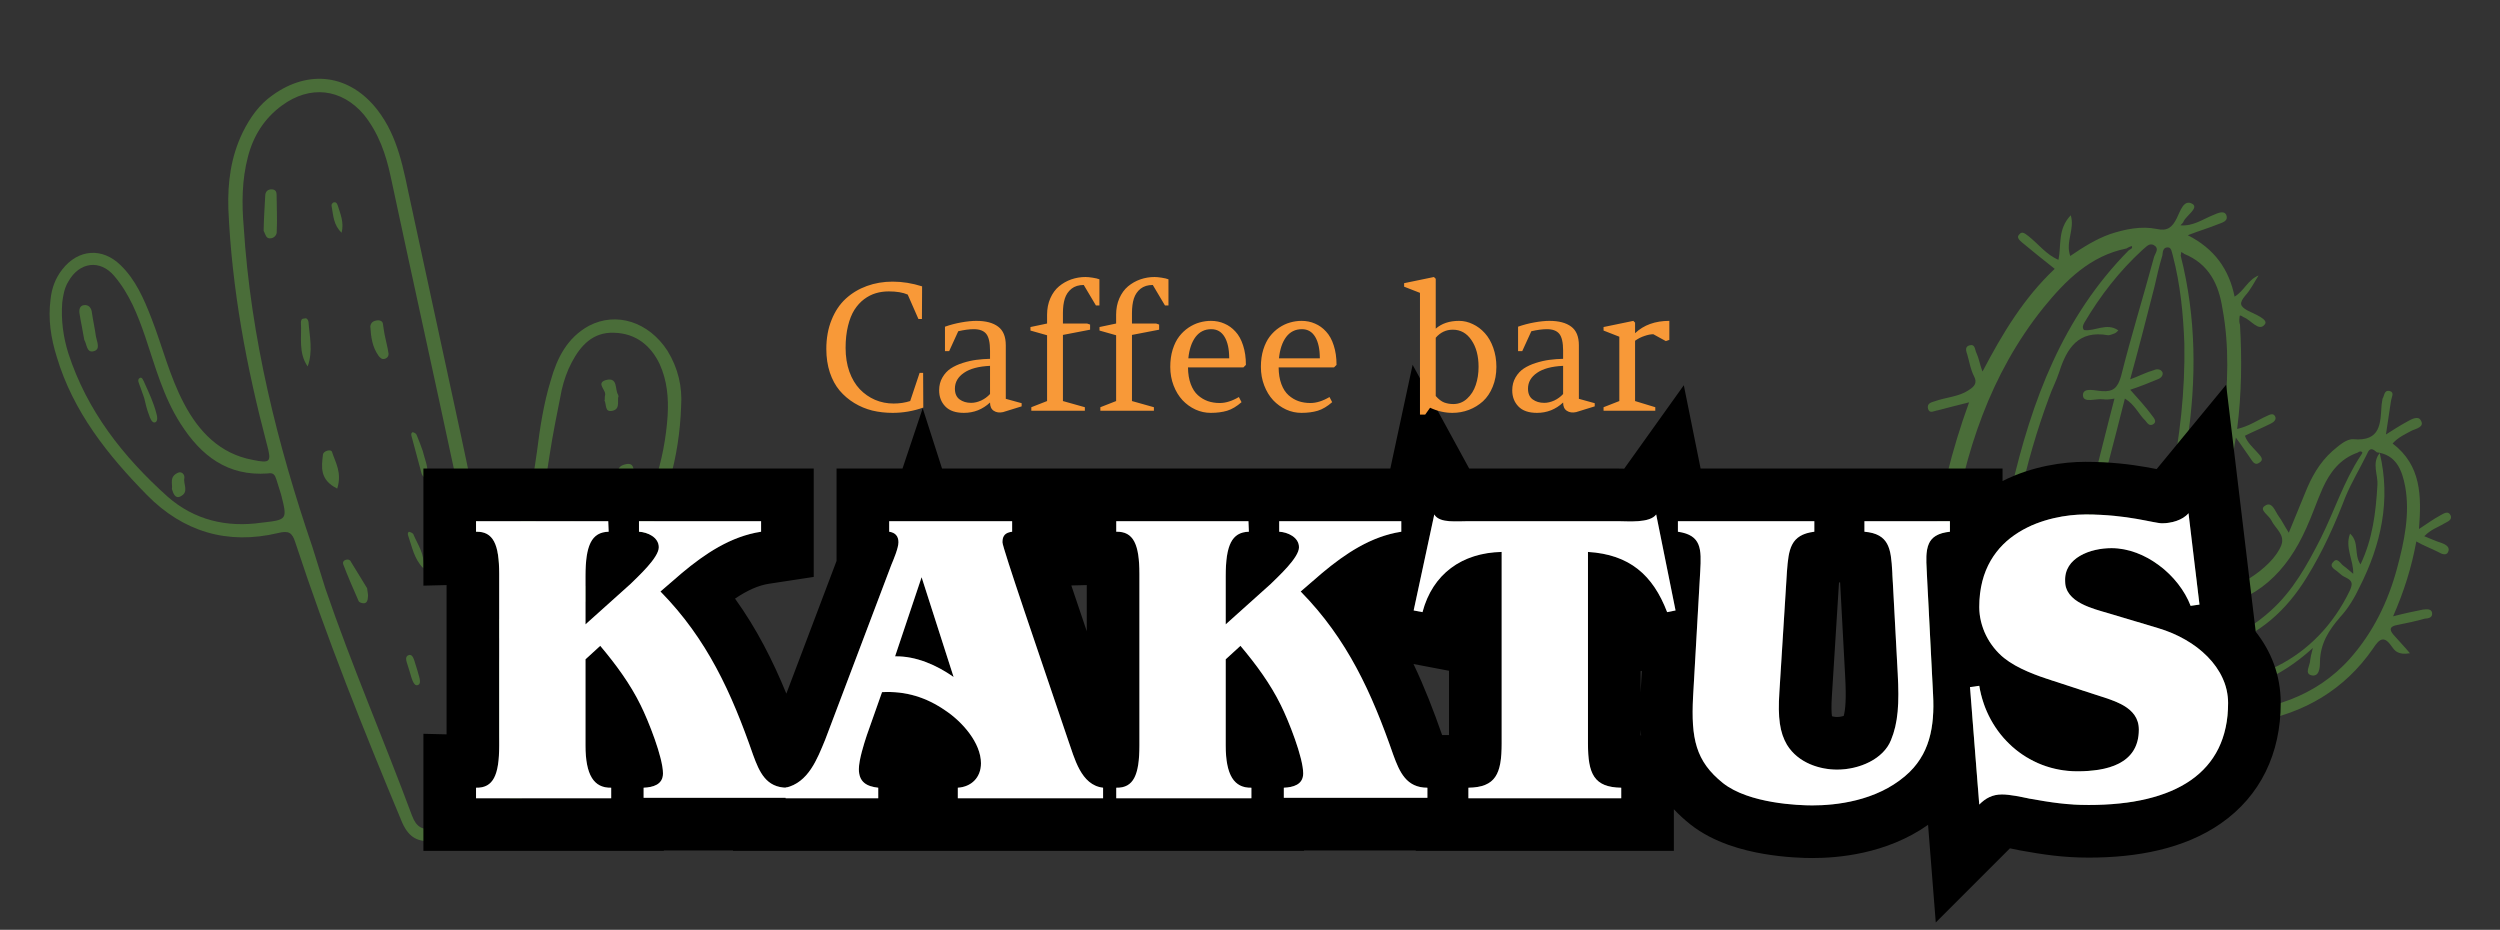<svg width="285" height="106" viewBox="0 0 285 106" fill="none" xmlns="http://www.w3.org/2000/svg">
<rect x="0" y="0" width="285" height="106" fill="#333333" stroke="none"/>
<path d="M58.38 72.058C56.52 72.639 56.52 72.639 57.11 76.161C57.742 80.091 58.399 84.097 59.186 87.978C59.391 89.178 59.082 90.369 59.699 91.525C59.944 92.038 59.396 92.462 58.877 92.708C55.892 94.314 52.762 95.461 49.393 95.84C47.669 96.041 46.654 95.516 45.87 93.823C41.482 83.317 37.225 72.686 33.666 61.837C33.306 60.686 32.9 60.476 31.713 60.763C25.936 62.147 20.864 60.615 16.748 56.425C12.255 51.848 8.335 46.924 6.471 40.684C5.799 38.535 5.462 36.366 5.769 34.08C5.898 32.861 6.308 31.722 7.099 30.716C8.921 28.378 11.67 28.193 13.755 30.238C15.463 31.894 16.391 34.047 17.242 36.224C18.505 39.451 19.328 42.9 20.979 46.007C22.653 49.19 25.061 51.722 28.766 52.418C30.86 52.859 30.967 52.657 30.421 50.637C28.1 41.844 26.422 32.934 26.032 23.791C25.944 20.786 26.315 17.89 27.659 15.112C28.491 13.42 29.551 11.909 31.088 10.84C35.258 7.852 39.888 8.511 43.007 12.507C45.428 15.625 45.988 19.325 46.781 22.952C48.691 31.789 50.602 40.626 52.512 49.463C53.443 53.805 54.374 58.147 54.972 62.509C55.128 63.555 55.379 63.814 56.368 63.168C58.269 61.9 59.233 60.083 59.945 58.007C60.634 55.855 60.887 53.67 61.217 51.461C61.559 48.743 61.978 46.001 62.779 43.392C63.503 40.807 64.657 38.509 67.124 37.149C70.265 35.494 73.959 36.698 76.093 39.99C77.307 41.97 77.799 44.09 77.648 46.328C77.442 52.204 75.912 57.652 72.824 62.744C69.843 67.634 65.123 69.951 58.38 72.058ZM35.629 62.403C36.108 63.938 36.612 65.55 37.091 67.085C40.081 75.837 43.744 84.295 46.967 92.975C47.476 94.333 48.162 94.624 49.396 94.491C52.122 94.229 54.506 93.147 56.992 92.118C58.053 91.702 58.32 91.197 58.062 90.099C57.389 86.855 56.794 83.588 56.276 80.296C54.777 71.415 53.713 62.565 51.803 53.728C49.406 42.516 46.931 31.328 44.534 20.116C43.999 17.587 43.155 15.156 41.481 13.068C38.93 10.074 35.321 9.686 32.139 12.027C30.132 13.497 28.882 15.488 28.265 17.87C27.566 20.532 27.558 23.23 27.783 25.855C28.584 38.492 31.602 50.605 35.629 62.403ZM60.464 69.469C65.031 68.295 68.928 66.067 71.457 61.907C74.146 57.445 75.766 52.559 76.11 47.397C76.232 45.338 76.044 43.375 75.213 41.529C74.207 39.4 72.493 37.998 70.006 37.933C67.596 37.844 66.203 39.374 65.186 41.292C64.651 42.302 64.294 43.34 64.04 44.43C63.548 46.942 63.033 49.377 62.644 51.942C62.23 54.429 61.995 56.946 61.122 59.324C60.439 61.222 59.625 63.245 57.712 63.927C55.434 64.807 55.329 66.104 55.904 67.945C56.048 68.406 56.037 68.915 56.08 69.323C56.159 70.393 56.482 70.882 57.596 70.365C58.502 69.998 59.534 69.76 60.464 69.469ZM32.041 56.365C31.873 55.827 31.705 55.29 31.513 54.676C31.345 54.139 31.172 53.856 30.528 53.973C25.954 54.307 22.926 51.968 20.594 48.317C18.609 45.23 17.686 41.729 16.553 38.376C15.708 35.945 14.786 33.537 13.035 31.473C11.41 29.538 9.043 29.857 7.787 32.102C7.335 32.833 7.188 33.721 7.093 34.509C6.947 36.492 7.213 38.431 7.788 40.272C9.928 46.848 14.021 52.055 19.104 56.616C22.15 59.286 25.826 60.16 29.815 59.587C32.773 59.252 32.773 59.252 32.041 56.365Z" fill="#4A6D39"/>
<path d="M30.055 26.308C30.072 24.983 30.168 23.632 30.242 22.211C30.289 21.808 30.559 21.568 30.997 21.587C31.434 21.605 31.523 21.888 31.532 22.196C31.537 23.593 31.621 24.965 31.547 26.386C31.578 26.765 31.274 27.171 30.758 27.176C30.32 27.158 30.288 26.779 30.055 26.308Z" fill="#4A6D39"/>
<path d="M41.848 67.052C41.898 67.497 42.007 67.847 41.932 68.177C41.917 68.412 41.842 68.743 41.495 68.774C41.229 68.781 40.92 68.647 40.877 68.507C40.255 67.089 39.634 65.671 39.116 64.298C39.05 64.088 39.169 63.898 39.413 63.822C39.737 63.72 39.965 63.879 40.031 64.089C40.602 65.062 41.277 66.079 41.848 67.052Z" fill="#4A6D39"/>
<path d="M51.896 77.701C51.739 77.344 51.49 76.691 51.264 76.111C51.107 75.754 50.951 75.397 51.15 75.172C51.35 74.947 51.525 75.218 51.722 75.562C52.163 76.399 52.605 77.236 52.76 78.162C52.857 78.619 53.024 79.298 52.632 79.34C52.322 79.355 52.178 78.75 52.063 78.38C52.016 78.232 51.97 78.084 51.896 77.701Z" fill="#4A6D39"/>
<path d="M43.853 38.179C44.026 39.06 44.203 39.629 44.265 40.156C44.354 40.44 44.256 40.782 43.882 40.899C43.508 41.016 43.326 40.761 43.166 40.577C42.437 39.557 42.291 38.433 42.216 37.208C42.243 36.966 42.363 36.694 42.737 36.578C43.205 36.431 43.552 36.557 43.64 36.841C43.747 37.51 43.809 38.036 43.853 38.179Z" fill="#4A6D39"/>
<path d="M48.187 51.393C48.419 52.338 48.774 53.074 48.707 53.858C48.723 54.107 48.625 54.392 48.511 54.428C48.34 54.481 48.13 54.208 48.058 53.976C47.681 52.569 47.303 51.161 46.902 49.676C46.829 49.444 46.952 49.237 47.089 49.279C47.227 49.32 47.446 49.421 47.494 49.576C47.792 50.33 48.042 50.93 48.187 51.393Z" fill="#4A6D39"/>
<path d="M48.275 64.796C47.181 63.71 46.965 62.275 46.506 60.99C46.441 60.785 46.557 60.598 46.684 60.633C46.812 60.669 47.013 60.756 47.109 60.877C47.6 62.076 48.461 63.16 48.275 64.796Z" fill="#4A6D39"/>
<path d="M35.074 41.779C33.984 40.197 34.415 38.402 34.304 36.776C34.32 36.509 34.361 36.322 34.657 36.317C35.018 36.204 35.093 36.443 35.167 36.681C35.279 38.307 35.711 40.007 35.074 41.779Z" fill="#4A6D39"/>
<path d="M48.767 86.097C48.558 85.73 48.521 85.309 48.954 85.174C49.3 85.066 49.51 85.433 49.695 85.721C50.139 86.533 50.694 87.397 51.224 88.183C51.434 88.549 51.471 88.97 51.062 89.184C50.567 89.425 50.271 89.085 50.062 88.719C49.593 87.828 49.236 86.988 48.767 86.097Z" fill="#4A6D39"/>
<path d="M47.581 76.422C47.677 76.927 48.175 77.93 47.615 78.105C47.111 78.263 46.893 77.172 46.69 76.522C46.614 76.279 46.563 76.117 46.487 75.873C46.335 75.386 46.102 74.835 46.605 74.677C47.053 74.537 47.2 75.204 47.353 75.692C47.378 75.773 47.454 76.016 47.581 76.422Z" fill="#4A6D39"/>
<path d="M38.945 26.531C38.011 25.653 38.001 24.564 37.81 23.532C37.744 23.319 37.842 23.21 38 23.083C38.24 23.008 38.404 23.112 38.493 23.396C38.804 24.391 39.235 25.349 38.945 26.531Z" fill="#4A6D39"/>
<path d="M38.443 55.701C36.407 54.683 36.663 53.21 36.812 51.857C36.819 51.42 37.732 51.135 37.856 51.531C38.228 52.721 39.016 53.868 38.443 55.701Z" fill="#4A6D39"/>
<path d="M64.432 58.456C64.361 57.596 64.333 56.561 64.305 55.526C64.326 55.278 64.437 55.003 64.819 54.964C65.201 54.925 65.292 55.217 65.361 55.437C65.568 56.416 65.775 57.395 65.893 58.401C65.917 58.795 65.988 59.335 65.426 59.43C64.775 59.553 64.638 59.114 64.432 58.456Z" fill="#4A6D39"/>
<path d="M68.962 45.114C69.212 44.502 67.861 43.703 69.065 43.327C70.491 42.957 70.057 44.39 70.475 45.022C70.497 45.092 70.54 45.231 70.462 45.332C70.413 45.881 70.652 46.646 69.828 46.827C68.903 47.039 69.166 46.118 68.914 45.663C68.971 45.492 68.927 45.353 68.962 45.114Z" fill="#4A6D39"/>
<path d="M70.858 55.059C70.967 54.361 69.771 53.321 71.282 52.932C72.596 52.605 72.058 54.02 72.469 54.639C72.639 54.836 72.635 55.169 72.606 55.428C72.602 55.761 72.645 56.247 72.049 56.433C71.355 56.65 71.213 56.195 71.095 55.817C71.024 55.59 70.953 55.362 70.858 55.059Z" fill="#4A6D39"/>
<path d="M16.437 45.369C16.322 44.999 16.135 44.57 15.996 44.126C15.88 43.755 15.574 43.282 15.935 43.088C16.201 42.924 16.339 43.368 16.503 43.723C16.994 44.789 17.508 45.928 17.807 47.053C17.946 47.498 18.012 48.046 17.675 48.151C17.339 48.256 17.106 47.679 16.991 47.309C16.734 46.657 16.597 46.05 16.437 45.369Z" fill="#4A6D39"/>
<path d="M9.611 38.761C9.434 37.677 9.211 36.703 9.06 35.706C8.999 35.25 9.111 34.835 9.58 34.784C10.048 34.733 10.377 35.01 10.465 35.552C10.588 36.462 10.812 37.437 10.935 38.348C11.051 38.976 11.468 39.795 10.733 40.025C9.85 40.3 9.921 39.234 9.611 38.761Z" fill="#4A6D39"/>
<path d="M19.599 55.753C19.697 55.148 19.266 54.379 20.262 53.904C20.673 53.693 21.074 54.06 21.017 54.489C20.856 55.196 21.618 56.108 20.535 56.611C19.95 56.875 19.74 56.202 19.599 55.753Z" fill="#4A6D39"/>
<path d="M255.359 37.008C255.587 40.962 255.547 44.877 255.034 48.903C256.452 48.569 257.376 47.887 258.451 47.41C258.745 47.272 259.142 47.058 259.356 47.454C259.57 47.851 259.16 48.154 258.866 48.293C257.88 48.783 256.907 49.184 255.922 49.675C256.172 50.441 256.818 50.994 257.287 51.52C257.514 51.828 258.174 52.292 257.662 52.671C257.033 53.215 256.769 52.537 256.466 52.127C256.011 51.511 255.645 50.91 254.887 49.884C253.848 56.202 252.533 61.931 251.306 67.673C254.304 67.758 259.032 64.82 260.071 62.15C260.526 60.942 259.357 60.219 258.942 59.336C258.666 58.748 257.484 58.115 258.188 57.673C259.009 57.067 259.37 58.306 259.749 58.819C260.129 59.332 260.405 59.92 260.923 60.728C261.636 59.011 262.221 57.549 262.791 56.175C263.518 54.37 264.397 52.769 265.873 51.441C266.605 50.821 267.452 50.036 268.268 50.068C271.418 50.358 271.368 48.253 271.498 46.176C271.538 45.908 271.564 45.73 271.605 45.462C271.836 45.132 271.765 44.392 272.465 44.588C272.987 44.758 272.639 45.253 272.572 45.699C272.385 46.947 272.211 48.106 271.997 49.533C272.805 49.016 273.612 48.499 274.406 48.071C274.905 47.781 275.699 47.353 275.976 47.941C276.418 48.646 275.472 48.869 274.986 49.069C274.192 49.497 273.411 49.836 272.756 50.558C276.03 53.055 276.057 56.524 275.763 60.309C276.673 59.717 277.391 59.186 278.185 58.758C278.582 58.544 279.095 58.165 279.371 58.754C279.572 59.24 279.086 59.44 278.689 59.654C277.984 60.096 277.128 60.332 276.369 61.13C277.146 61.429 277.654 61.687 278.265 61.87C278.698 62.026 279.296 62.298 279.126 62.82C278.943 63.431 278.346 63.159 277.926 62.913C277.163 62.525 276.298 62.213 275.46 61.723C274.929 64.652 274.055 67.439 272.811 70.261C274.14 69.913 275.175 69.704 276.209 69.494C276.58 69.458 277.142 69.36 277.253 69.833C277.351 70.395 276.879 70.506 276.419 70.528C275.371 70.827 274.336 71.037 273.301 71.246C272.458 71.393 272.316 71.736 272.86 72.365C273.404 72.994 274.037 73.636 274.733 74.47C273.328 74.715 272.962 74.113 272.659 73.703C271.763 72.383 271.236 72.851 270.527 73.93C267.267 78.638 262.668 81.322 257.048 82.302C256.397 82.387 255.772 82.293 255.157 82.748C255.866 83.493 256.575 84.237 257.195 84.968C257.512 85.29 257.726 85.686 257.392 86.092C256.968 86.484 256.665 86.074 256.348 85.753C255.88 85.227 255.5 84.714 254.805 83.88C254.644 84.95 254.537 85.664 254.43 86.377C254.377 86.734 254.158 86.975 253.801 86.921C253.444 86.868 253.306 86.573 253.36 86.217C253.453 85.592 253.382 84.852 253.654 84.255C254.265 82.614 253.462 82.494 252.159 82.663C251.419 82.734 250.603 82.703 249.862 82.774C246.481 82.814 246.557 82.917 245.554 85.957C244.421 89.252 243.288 92.547 242.155 95.842C241.843 96.707 241.571 97.304 240.398 97.219C233.73 96.675 227.115 95.774 220.62 94.07C219.474 93.807 219.108 93.205 219.09 92.109C219.161 83.731 219.053 75.327 219.864 66.878C219.989 65.438 219.802 64.862 218.33 65.553C217.255 66.03 216.18 66.507 214.918 66.409C214.886 65.402 215.689 65.522 216.175 65.322C216.853 65.058 217.607 64.898 218.374 64.648C220.587 63.886 220.484 63.962 218.99 62.37C218.673 62.049 218.075 61.777 218.182 61.064C219.115 60.93 219.489 62.08 220.395 62.125C221.211 56.686 222.459 51.402 224.475 45.869C223.057 46.204 222.008 46.502 220.871 46.788C220.501 46.823 219.988 47.202 219.801 46.627C219.627 45.963 220.189 45.865 220.572 45.74C221.826 45.29 223.293 45.236 224.408 44.492C225.113 44.05 225.447 43.645 225.019 42.851C224.667 42.16 224.519 41.317 224.283 40.461C224.158 40.078 223.957 39.592 224.443 39.391C225.211 39.142 225.104 39.855 225.318 40.252C225.594 40.84 225.679 41.491 226.005 42.361C228.306 37.965 230.732 33.952 234.238 30.648C232.931 29.632 231.713 28.629 230.495 27.625C230.255 27.407 229.849 27.073 230.17 26.756C230.518 26.261 230.91 26.685 231.24 26.916C232.382 27.817 233.292 29.048 234.666 29.619C235.01 27.938 234.55 26.137 236.066 24.54C236.553 26.163 235.433 27.546 236.009 29.182C237.432 28.21 238.944 27.251 240.581 26.676C242.307 26.115 244.095 25.745 245.866 26.102C247.102 26.378 247.628 25.91 248.145 24.893C248.533 24.131 248.939 22.642 249.943 23.248C250.692 23.726 249.194 24.595 248.908 25.281C248.895 25.37 248.792 25.446 248.574 25.687C250.014 25.812 251.143 24.978 252.307 24.515C252.793 24.314 253.485 23.962 253.775 24.461C254.114 25.242 253.271 25.389 252.784 25.589C251.812 25.991 250.764 26.289 249.408 26.815C252.459 28.367 254.114 30.712 254.743 33.815C255.845 33.16 256.21 31.938 257.477 31.399C257 32.148 256.599 33 255.943 33.722C255.274 34.533 255.31 34.903 256.237 35.407C257 35.795 258.642 36.406 258.191 36.977C257.509 37.877 256.626 36.468 255.76 36.156C255.595 36.04 255.43 35.924 255.328 36C255.234 36.624 255.296 36.816 255.359 37.008ZM242.432 28.322C238.293 29.16 235.505 31.933 232.931 35.102C226.87 42.673 223.989 51.541 222.482 60.979C220.962 70.507 221.163 80.111 221.008 89.661C220.932 93.206 220.932 93.206 224.501 93.741C224.59 93.754 224.693 93.678 224.706 93.589C224.657 91.485 224.594 89.469 224.545 87.365C224.647 78.171 226.533 69.246 228.33 60.306C228.687 58.536 229.298 56.896 227.29 55.683C227.125 55.567 226.987 55.273 226.925 55.081C226.786 54.787 226.675 54.314 227.072 54.1C227.469 53.886 227.696 54.194 227.924 54.501C228.303 55.014 228.477 55.678 229.28 55.799C231.621 45.665 235.144 36.164 242.673 28.54C242.878 28.389 243.159 28.34 243.021 28.045C243.021 28.045 242.637 28.17 242.432 28.322ZM248.998 28.942C248.922 28.839 248.743 28.812 248.668 28.71C248.641 28.888 248.627 28.977 248.601 29.156C250.376 36.169 250.417 43.196 249.347 50.33C247.622 61.832 244.215 72.992 240.477 83.92C239.345 87.214 237.958 90.38 236.647 93.648C236.491 94.08 236.397 94.705 235.71 94.419C235.201 94.16 235.549 93.666 235.692 93.322C236.147 92.114 236.691 90.919 237.146 89.711C238.524 85.997 240.067 82.399 241.191 78.556C239.942 78.369 238.907 78.578 237.872 78.788C237.502 78.823 236.913 79.1 236.815 78.538C236.717 77.976 237.292 77.789 237.765 77.677C238.684 77.633 239.603 77.588 240.522 77.544C240.12 76.572 239.473 76.019 238.84 75.377C238.612 75.069 238.117 74.722 238.63 74.343C238.938 74.115 239.357 74.36 239.496 74.655C240.191 75.489 240.798 76.309 241.57 77.245C243.577 71.164 245.289 65.221 246.658 59.135C247.091 57.468 247.189 56.206 245.177 55.63C244.833 55.488 244.593 55.269 244.262 55.037C243.767 54.69 242.991 54.391 243.366 53.718C243.754 52.955 244.387 53.597 244.896 53.856C245.734 54.346 246.368 54.989 247.425 55.238C248.495 49.928 249.119 44.551 249.016 39.156C248.887 35.763 248.565 32.433 247.695 29.111C247.57 28.728 247.561 28.179 247.102 28.202C246.553 28.21 246.562 28.759 246.509 29.116C246.143 30.337 245.88 31.483 245.603 32.718C244.725 36.142 243.833 39.655 242.839 43.245C243.9 42.857 244.694 42.429 245.551 42.192C245.845 42.054 246.304 42.032 246.519 42.429C246.643 42.812 246.322 43.129 245.939 43.254C244.966 43.655 243.994 44.056 242.843 44.43C243.78 45.483 244.565 46.33 245.323 47.355C245.551 47.663 245.944 48.087 245.444 48.376C245.047 48.59 244.82 48.283 244.592 47.975C243.794 47.217 243.405 46.156 242.237 45.434C240.872 50.882 239.459 56.049 238.067 61.676C239.463 60.882 240.462 60.303 241.551 59.736C241.845 59.598 242.242 59.384 242.443 59.87C242.581 60.165 242.363 60.405 242.068 60.544C240.967 61.199 239.878 61.765 238.866 62.434C238.558 62.661 238.027 61.943 237.831 62.643C237.621 63.432 238.429 62.915 238.554 63.299C238.968 64.181 239.397 64.975 239.722 65.845C239.861 66.139 239.883 66.598 239.41 66.71C239.04 66.745 238.902 66.451 238.763 66.157C238.424 65.376 238.38 64.458 237.479 63.776C236.783 66.589 236.012 69.3 235.418 72.037C233.724 79.077 231.748 86.166 231.2 93.469C231.102 94.731 231.406 95.141 232.579 95.226C234.925 95.395 237.169 95.641 239.488 95.989C240.648 96.163 240.982 95.757 241.321 94.714C242.534 90.884 243.836 87.067 245.139 83.251C245.478 82.208 245.79 81.343 247.23 81.468C249.117 81.66 251.147 81.508 253.087 81.343C258.703 81 263.944 79.507 267.891 75.085C270.527 72.106 272.235 68.624 273.27 64.768C274.095 61.7 274.741 58.606 274.201 55.516C273.844 53.639 273.206 51.811 270.873 51.553L270.963 51.566C270.481 51.129 270.137 50.986 269.839 51.762C269.049 53.376 268.081 54.963 267.368 56.68C266.173 59.783 264.799 62.859 262.993 65.779C260.696 69.538 257.627 72.36 253.319 73.719C251.311 74.33 249.268 74.571 247.181 73.893C246.837 73.75 246.008 73.808 246.204 73.108C246.4 72.408 247.06 72.872 247.404 73.014C251.811 74.04 255.584 72.6 258.858 69.627C261.387 67.362 263.015 64.415 264.567 61.365C266.132 58.227 267.176 54.919 269.071 52.012C269.187 51.847 269.303 51.682 269.317 51.593C269.165 51.387 268.973 51.45 268.768 51.601C266.748 52.301 265.601 53.862 264.785 55.654C264.098 57.192 263.59 58.757 262.917 60.206C260.713 65.164 257.284 68.57 251.69 69.372C249.545 69.689 249.406 69.394 249.803 67.357C251.123 60.99 252.8 54.677 253.495 48.216C253.972 43.82 254.168 39.473 253.356 35.157C252.941 32.451 251.835 30.097 248.998 28.942ZM225.763 86.545C227.096 85.559 227.984 84.507 229.175 83.865C229.469 83.727 229.853 83.602 230.067 83.999C230.205 84.293 229.986 84.534 229.692 84.672C229.384 84.9 229.077 85.127 228.782 85.265C226.222 86.522 225.125 88.364 225.589 91.351C226.066 94.249 225.799 94.209 228.653 94.637C229.635 94.784 230.005 94.749 230.09 93.576C230.152 91.944 230.317 90.237 230.647 88.645C232.627 77.271 235.753 66.161 238.624 54.921C239.463 51.764 240.198 48.684 241.05 45.438C240.488 45.536 240.118 45.572 239.761 45.518C238.958 45.398 237.5 45.999 237.455 45.081C237.424 44.073 238.9 44.568 239.627 44.586C240.89 44.684 241.416 44.216 241.795 42.906C242.937 38.336 244.346 33.806 245.576 29.249C245.733 28.817 246.17 28.335 245.585 27.974C245.001 27.613 244.64 28.197 244.229 28.5C241.584 30.93 239.435 33.707 237.602 36.806C237.472 37.06 237.343 37.314 237.57 37.622C238.819 37.809 240.166 36.735 241.487 37.662C241.268 37.903 241.166 37.979 240.974 38.041C240.782 38.104 240.488 38.242 240.309 38.215C236.933 37.617 235.617 39.7 234.756 42.397C234.417 43.44 233.913 44.367 233.588 45.322C232.21 49.035 231.086 52.879 230.19 57.029C231.149 56.717 231.737 56.441 232.491 56.281C233.156 56.107 233.874 55.576 234.686 56.245C233.669 57.551 231.822 57.092 230.578 58.091C231.452 58.951 232.251 59.709 233.049 60.467C233.29 60.686 233.428 60.98 233.196 61.31C232.862 61.716 232.532 61.484 232.304 61.176C231.506 60.418 230.721 59.571 229.771 58.608C228.99 62.594 228.25 66.312 227.483 70.209C227.943 70.186 228.134 70.124 228.402 70.164C229.129 70.182 230.119 69.054 230.418 70.102C230.655 70.958 229.227 70.744 228.563 70.918C227.514 71.216 226.761 71.377 227.965 72.469C228.206 72.688 228.358 72.893 228.496 73.187C228.786 73.686 229.687 74.369 228.982 74.81C228.162 75.416 227.979 74.204 227.497 73.767C227.332 73.651 227.283 73.37 226.912 73.406C226.449 77.712 225.807 81.993 225.763 86.545Z" fill="#4A6D39"/>
<path d="M271.288 51.648C272.58 57.013 271.435 62.105 268.999 66.91C268.436 68.119 267.674 69.39 266.766 70.362C265.497 71.833 264.507 73.347 264.475 75.466C264.473 76.112 264.404 77.21 263.486 76.98C262.66 76.764 263.369 75.854 263.37 75.208C263.411 74.937 263.451 74.666 263.667 73.868C258.26 78.782 252.449 80.034 245.541 77.798C246.316 77.083 246.928 77.451 247.487 77.535C256.407 79.058 264.143 75.139 267.892 67.298C268.187 66.604 268.241 66.243 267.443 65.846C267.084 65.7 266.831 65.477 266.579 65.254C266.246 64.928 265.435 64.621 265.996 64.059C266.463 63.483 266.821 64.275 267.167 64.512C267.512 64.748 267.845 65.075 268.27 65.416C268.314 63.853 267.292 62.406 267.908 60.837C268.998 61.831 268.315 63.206 269.098 64.34C270.491 61.409 270.845 58.414 271.026 55.302C271.109 54.114 270.353 52.8 271.288 51.648Z" fill="#4A6D39"/>
<path fill-rule="evenodd" clip-rule="evenodd" d="M91.934 88.342C91.359 89 90.65 89.512 89.74 89.756C89.684 89.771 89.629 89.784 89.572 89.797C89.568 89.797 89.563 89.797 89.559 89.797C89.559 89.797 89.559 89.797 89.559 89.797C87.301 89.709 86.553 87.974 85.852 86.056C85.723 85.686 85.594 85.318 85.463 84.952C85.42 84.832 85.377 84.712 85.334 84.593C83.541 79.635 81.498 75.137 78.395 71.029C78.044 70.565 77.68 70.106 77.302 69.652C76.674 68.899 76.006 68.159 75.292 67.432L77.74 65.32C78.451 64.725 79.184 64.147 79.943 63.61C80.317 63.345 80.697 63.09 81.085 62.848C82.823 61.761 84.699 60.932 86.764 60.616V59.416H72.844V60.616C73.139 60.631 73.467 60.696 73.779 60.812C73.816 60.826 73.852 60.84 73.888 60.855C73.953 60.882 74.017 60.912 74.079 60.944C74.574 61.195 74.98 61.59 75.077 62.137C75.084 62.175 75.089 62.213 75.093 62.253C75.097 62.298 75.1 62.345 75.1 62.392C75.1 63.126 74.202 64.219 73.318 65.144C73.229 65.237 73.141 65.328 73.054 65.416C72.95 65.522 72.847 65.624 72.748 65.723C72.691 65.779 72.635 65.835 72.58 65.888C72.464 66.002 72.354 66.109 72.252 66.208C72.134 66.322 72.027 66.426 71.937 66.515C71.922 66.529 71.909 66.543 71.895 66.557C71.891 66.561 71.887 66.564 71.884 66.568L66.748 71.176V65.656C66.748 65.575 66.748 65.495 66.749 65.416C66.755 64.784 66.785 64.218 66.844 63.718C66.878 63.427 66.921 63.159 66.975 62.911C67.302 61.414 68.007 60.692 69.272 60.621C69.291 60.62 69.311 60.619 69.331 60.618C69.334 60.618 69.337 60.618 69.34 60.618C69.356 60.617 69.371 60.617 69.388 60.616L69.34 59.416H54.268V60.616C54.329 60.615 54.389 60.615 54.448 60.616C56.277 60.663 56.908 62.161 56.908 65.416V85C56.908 88.255 56.277 89.754 54.448 89.8C54.389 89.802 54.329 89.802 54.268 89.8V91H69.676V89.8C69.614 89.802 69.554 89.802 69.494 89.8C68.532 89.776 67.826 89.357 67.372 88.5C66.954 87.714 66.748 86.558 66.748 85V75.16L68.428 73.624C68.853 74.13 69.27 74.641 69.675 75.16C69.897 75.445 70.116 75.733 70.331 76.022C70.923 76.824 71.483 77.645 71.995 78.492C72.259 78.929 72.51 79.373 72.748 79.825C72.846 80.012 72.942 80.202 73.036 80.392C73.413 81.148 73.948 82.381 74.429 83.682C74.584 84.103 74.734 84.531 74.872 84.952C75.282 86.206 75.58 87.4 75.58 88.168C75.58 89.464 74.428 89.752 73.372 89.8V90.952H89.559V91H100.119V89.8C99.442 89.725 98.869 89.558 98.477 89.203C98.119 88.879 97.911 88.399 97.911 87.688C97.911 87.233 98.018 86.634 98.167 86.02C98.177 85.977 98.188 85.933 98.199 85.89C98.274 85.59 98.358 85.289 98.443 85C98.576 84.55 98.713 84.131 98.823 83.8L100.551 78.904C101.087 78.875 101.61 78.881 102.121 78.921C102.254 78.931 102.386 78.944 102.517 78.959C103.945 79.121 105.281 79.554 106.56 80.249C106.979 80.477 107.391 80.733 107.799 81.016C109.132 81.905 110.61 83.377 111.352 85C111.601 85.546 111.767 86.11 111.816 86.674C111.826 86.788 111.831 86.902 111.831 87.016C111.831 88.648 110.727 89.704 109.191 89.8V91H125.751V89.8C123.506 89.546 122.682 87.088 122.024 85.128C122.01 85.085 121.996 85.043 121.981 85C121.909 84.784 121.838 84.575 121.767 84.376C121.686 84.138 121.605 83.899 121.524 83.659C120.941 81.936 120.335 80.153 119.734 78.382C118.054 73.435 116.407 68.583 115.369 65.416C114.695 63.359 114.279 62.013 114.279 61.816C114.279 61 114.663 60.712 115.383 60.616V59.416H101.367V60.616C102.039 60.712 102.423 61.096 102.423 61.816C102.423 62.456 101.901 63.703 101.644 64.319C101.631 64.351 101.618 64.38 101.607 64.408L94.071 84.328C94.035 84.416 93.998 84.504 93.962 84.593C93.906 84.728 93.85 84.864 93.794 85C93.413 85.916 92.993 86.869 92.437 87.688C92.281 87.918 92.114 88.137 91.934 88.342ZM89.643 79.075L95.367 63.946V53.416H102.885L105.188 46.542L107.393 53.416H158.496L161.038 41.589L167.49 53.416H184.533C184.757 53.416 184.989 53.422 185.151 53.427L185.161 53.427L191.954 43.917L193.87 53.416H228.29V54.838C231.678 53.121 235.266 52.648 237.731 52.648C240.605 52.648 242.901 52.946 244.603 53.24C245.062 53.319 245.497 53.402 245.861 53.473L253.779 43.859L257.153 72.017C258.869 74.2 260.003 76.91 260.003 80.152C260.003 85.883 257.701 90.725 253.176 93.873C249.005 96.776 243.616 97.768 238.115 97.768C235.123 97.768 232.83 97.403 230.332 96.953L230.245 96.938L230.128 96.913C229.778 96.839 229.448 96.77 229.131 96.71L220.677 105.164L219.799 94.03C215.01 97.408 209.417 97.816 206.594 97.816C205.651 97.816 203.484 97.759 201.046 97.339C198.792 96.951 195.394 96.11 192.698 93.98L192.684 93.969L192.67 93.957C192.002 93.423 191.384 92.858 190.821 92.255V97H161.397V96.952H148.66V97H83.559V96.952H75.676V97H48.268V83.652L50.908 83.716V66.7L48.268 66.764V53.416H92.764V65.769L87.67 66.547C86.468 66.731 85.222 67.281 83.794 68.243C86.285 71.711 88.119 75.347 89.643 79.075ZM100.781 83.837C100.71 83.829 100.723 83.825 100.8 83.839L100.781 83.837ZM142.66 91V89.8C142.599 89.802 142.538 89.802 142.479 89.8C141.516 89.776 140.811 89.357 140.356 88.5C139.938 87.714 139.732 86.558 139.732 85V75.16L141.412 73.624C141.837 74.13 142.254 74.641 142.659 75.16C142.882 75.445 143.101 75.733 143.315 76.022C143.908 76.824 144.467 77.645 144.979 78.492C145.243 78.929 145.495 79.373 145.732 79.825C145.83 80.012 145.927 80.202 146.02 80.392C146.398 81.148 146.932 82.381 147.413 83.682C147.569 84.103 147.719 84.531 147.856 84.952C148.266 86.206 148.564 87.4 148.564 88.168C148.564 89.464 147.412 89.752 146.356 89.8V90.952H162.724V89.8C162.213 89.8 161.775 89.719 161.397 89.574C159.999 89.035 159.403 87.605 158.836 86.056C158.707 85.686 158.578 85.318 158.447 84.952C156.623 79.852 154.557 75.236 151.379 71.029C151.029 70.565 150.665 70.106 150.286 69.652C149.658 68.899 148.99 68.159 148.276 67.432L150.724 65.32C151.436 64.725 152.169 64.147 152.927 63.61C153.301 63.345 153.682 63.09 154.069 62.848C154.933 62.307 155.831 61.831 156.77 61.449C157.719 61.063 158.71 60.775 159.748 60.616V59.416H145.828V60.616C146.124 60.631 146.452 60.696 146.764 60.812C146.8 60.826 146.836 60.84 146.872 60.855C146.937 60.882 147.001 60.912 147.064 60.944C147.558 61.195 147.965 61.59 148.062 62.137C148.069 62.175 148.074 62.213 148.077 62.253C148.082 62.298 148.084 62.345 148.084 62.392C148.084 63.126 147.186 64.219 146.302 65.144C146.214 65.237 146.125 65.328 146.038 65.416C145.934 65.522 145.832 65.624 145.732 65.723C145.675 65.779 145.619 65.835 145.564 65.888C145.448 66.002 145.338 66.109 145.236 66.208C145.118 66.322 145.012 66.426 144.921 66.515C144.907 66.529 144.893 66.543 144.879 66.557C144.876 66.561 144.872 66.564 144.868 66.568L139.732 71.176V65.656C139.732 65.575 139.732 65.495 139.733 65.416C139.739 64.784 139.769 64.218 139.828 63.718C139.862 63.427 139.906 63.159 139.959 62.911C140.286 61.414 140.992 60.692 142.256 60.621C142.276 60.62 142.295 60.619 142.315 60.618C142.318 60.618 142.321 60.618 142.324 60.618C142.34 60.617 142.356 60.617 142.372 60.616L142.324 59.416H127.252V60.616C127.313 60.614 127.373 60.615 127.432 60.616C129.261 60.663 129.892 62.161 129.892 65.416V85C129.892 88.255 129.261 89.754 127.432 89.8C127.373 89.802 127.313 89.802 127.252 89.8V91H142.66ZM123.892 71.963V66.7L122.131 66.743C122.241 67.069 122.353 67.404 122.468 67.747C122.911 69.065 123.391 70.485 123.892 71.963ZM161.139 75.697C162.401 78.347 163.446 81.058 164.404 83.8H165.189V76.468L161.139 75.697ZM171.189 84.76C171.189 84.841 171.188 84.921 171.188 85C171.161 87.744 170.661 89.219 168.724 89.659C168.34 89.746 167.901 89.792 167.397 89.8V91H184.821V89.8C181.774 89.753 181.062 88.287 181.03 85C181.029 84.921 181.029 84.841 181.029 84.76V62.92C181.975 62.978 182.839 63.117 183.63 63.338C183.942 63.425 184.243 63.525 184.533 63.637C184.791 63.738 185.041 63.848 185.282 63.968C185.921 64.287 186.501 64.676 187.029 65.136C187.123 65.218 187.215 65.302 187.306 65.388C187.467 65.542 187.623 65.702 187.774 65.87C187.876 65.983 187.976 66.099 188.073 66.219C188.869 67.195 189.518 68.384 190.053 69.784L191.012 69.592L190.399 66.551L190.398 66.546L190.069 64.915L190.069 64.914L188.805 58.648C188.735 58.746 188.648 58.833 188.547 58.908C188.114 59.235 187.423 59.367 186.713 59.416C186.219 59.45 185.716 59.443 185.282 59.432C185.208 59.43 185.136 59.428 185.066 59.427C185.03 59.426 184.995 59.425 184.961 59.424C184.802 59.419 184.657 59.416 184.533 59.416H167.301C167.237 59.416 167.167 59.417 167.093 59.418C167.001 59.42 166.902 59.422 166.797 59.425C166.485 59.433 166.121 59.442 165.748 59.435C165.578 59.433 165.406 59.427 165.237 59.416C164.592 59.373 163.947 59.215 163.612 58.803C163.574 58.755 163.539 58.703 163.509 58.648L161.157 69.592L162.165 69.784C162.556 68.3 163.203 67.043 164.062 66.027C164.252 65.803 164.452 65.59 164.661 65.39C164.723 65.33 164.786 65.272 164.85 65.215C164.859 65.207 164.867 65.2 164.876 65.192C164.978 65.101 165.082 65.013 165.189 64.927C165.369 64.782 165.556 64.645 165.748 64.515C166.23 64.19 166.749 63.913 167.301 63.686C167.733 63.508 168.186 63.361 168.658 63.244C169.451 63.048 170.298 62.939 171.189 62.92V84.76ZM191.282 60.616C191.41 60.635 191.532 60.656 191.648 60.679C192.768 60.908 193.346 61.387 193.629 62.094C193.64 62.12 193.65 62.147 193.66 62.174C193.843 62.683 193.886 63.303 193.873 64.028C193.867 64.372 193.848 64.739 193.826 65.128L193.01 79.432C192.77 84.184 193.298 86.776 196.418 89.272C197.815 90.376 199.814 91.004 201.697 91.36C203.825 91.762 205.804 91.816 206.594 91.816C207.398 91.816 208.369 91.773 209.426 91.636C211.902 91.314 214.847 90.475 217.202 88.456C218.049 87.74 218.692 86.94 219.171 86.07C219.201 86.016 219.23 85.961 219.259 85.906C219.267 85.891 219.275 85.876 219.282 85.861C219.917 84.626 220.237 83.257 220.352 81.795C220.418 80.955 220.417 80.085 220.37 79.192L219.65 65.128C219.646 65.057 219.642 64.987 219.638 64.917C219.638 64.914 219.638 64.91 219.638 64.906C219.531 62.901 219.567 61.464 221.121 60.872C221.344 60.788 221.597 60.72 221.885 60.671C222.013 60.649 222.148 60.631 222.29 60.616V59.416H212.546V60.616C212.645 60.625 212.741 60.635 212.834 60.647C213.262 60.702 213.624 60.796 213.93 60.925C215.452 61.567 215.598 63.084 215.714 65.128L216.338 76.744C216.392 77.719 216.42 78.596 216.413 79.395C216.413 79.397 216.413 79.398 216.413 79.4C216.395 81.43 216.155 82.965 215.57 84.376C215.388 84.83 215.124 85.242 214.796 85.609C214.79 85.615 214.784 85.622 214.778 85.629C213.544 86.995 211.426 87.736 209.426 87.736C208.546 87.736 207.545 87.585 206.594 87.218C205.749 86.891 204.944 86.395 204.298 85.683C204.085 85.447 203.888 85.188 203.714 84.904C202.898 83.512 202.658 81.832 202.85 78.904L203.714 65.128C203.899 62.723 204.084 61.075 206.546 60.658C206.639 60.642 206.735 60.628 206.834 60.616V59.416H191.282V60.616ZM209.647 66.392L208.838 79.288L208.837 79.297C208.754 80.566 208.789 81.252 208.843 81.626C208.844 81.635 208.846 81.644 208.847 81.652C208.9 81.668 208.964 81.684 209.035 81.698C209.176 81.725 209.314 81.736 209.426 81.736C209.598 81.736 209.789 81.715 209.976 81.671C210.055 81.653 210.124 81.633 210.185 81.612C210.376 80.899 210.493 79.694 210.347 77.077L210.347 77.066L209.774 66.403L209.647 66.392ZM225.645 78.244C225.642 78.224 225.638 78.204 225.635 78.184L224.579 78.328L224.63 78.968L224.63 78.974L225.635 91.72C226.035 91.32 226.45 91.009 226.93 90.811C227.313 90.653 227.737 90.568 228.227 90.568C229.117 90.568 230.417 90.842 231.327 91.034L231.395 91.048C231.465 91.061 231.535 91.073 231.604 91.086C233.47 91.419 235.029 91.661 236.819 91.74C237.236 91.758 237.666 91.768 238.115 91.768C241.593 91.768 244.597 91.312 247.028 90.371C251.475 88.65 254.003 85.304 254.003 80.152C254.003 78.135 253.102 76.321 251.653 74.85C251.627 74.824 251.601 74.798 251.575 74.772C251.215 74.414 250.822 74.077 250.402 73.763C249.144 72.821 247.642 72.085 246.035 71.608L240.419 69.928C240.28 69.887 240.131 69.844 239.976 69.799C238.158 69.277 235.427 68.492 235.427 66.28C235.399 65.749 235.492 65.282 235.678 64.873C236.057 64.036 236.824 63.444 237.731 63.06C238.664 62.665 239.746 62.488 240.707 62.488C241.829 62.488 242.952 62.751 244.012 63.21C244.903 63.595 245.749 64.12 246.515 64.744C246.849 65.016 247.167 65.306 247.467 65.613C247.539 65.687 247.611 65.762 247.681 65.838C247.698 65.856 247.714 65.874 247.731 65.892C247.735 65.896 247.738 65.9 247.742 65.904C248.602 66.848 249.29 67.922 249.723 69.042C249.725 69.049 249.728 69.057 249.731 69.064L250.739 68.92L249.491 58.504C249.32 58.712 249.105 58.889 248.864 59.037C248.159 59.47 247.23 59.656 246.515 59.656C246.2 59.656 245.703 59.558 245.02 59.423C244.66 59.352 244.248 59.27 243.785 59.188C242.936 59.037 241.911 58.881 240.707 58.776C239.814 58.698 238.823 58.648 237.731 58.648C236.179 58.648 234.109 58.913 232.121 59.691C230.737 60.232 229.393 61.021 228.29 62.142C227.25 63.198 226.426 64.55 225.986 66.266C225.898 66.606 225.826 66.96 225.771 67.33C225.682 67.917 225.635 68.543 225.635 69.208C225.635 69.935 225.755 70.662 225.977 71.36C226.051 71.593 226.137 71.822 226.233 72.047C226.725 73.198 227.498 74.235 228.467 75.016C229.298 75.687 230.369 76.237 231.471 76.693C232.341 77.053 233.23 77.354 234.035 77.608L238.883 79.192C239.067 79.254 239.259 79.315 239.455 79.378C241.409 80.003 243.827 80.777 243.827 83.176C243.827 83.986 243.672 84.663 243.399 85.227C242.501 87.077 240.324 87.722 238.115 87.883C237.681 87.915 237.246 87.928 236.819 87.928C235.184 87.928 233.642 87.586 232.254 86.966C232.216 86.949 232.177 86.932 232.139 86.914C231.831 86.772 231.53 86.617 231.238 86.448C230.357 85.939 229.551 85.312 228.84 84.587C227.81 83.536 226.978 82.278 226.398 80.875C226.395 80.868 226.392 80.861 226.39 80.854C226.135 80.234 225.929 79.586 225.777 78.915C225.777 78.913 225.776 78.91 225.776 78.908C225.743 78.763 225.713 78.617 225.685 78.469C225.685 78.468 225.685 78.467 225.685 78.466C225.671 78.392 225.658 78.319 225.645 78.244ZM187.029 76.508L187.169 76.48L187.029 78.933V76.508ZM187.029 83.202V83.833L187.087 83.834C187.064 83.623 187.045 83.412 187.029 83.202ZM105.063 65.8L102.039 74.824C102.701 74.811 103.36 74.882 104.007 75.02C105.338 75.303 106.62 75.87 107.781 76.571C108.101 76.763 108.411 76.966 108.711 77.176L105.063 65.8Z" fill="black"/>
<path d="M89.74 89.8C87.34 89.8 86.572 88.024 85.852 86.056C83.404 79 80.62 72.856 75.292 67.432L77.74 65.32C80.38 63.112 83.308 61.144 86.764 60.616V59.416H72.844V60.616C73.804 60.664 75.1 61.24 75.1 62.392C75.1 63.592 72.7 65.752 71.884 66.568L66.748 71.176V65.656C66.748 62.2 67.42 60.664 69.388 60.616L69.34 59.416H54.268V60.616C56.236 60.568 56.908 62.056 56.908 65.416V85C56.908 88.36 56.236 89.848 54.268 89.8V91H69.676V89.8C67.708 89.848 66.748 88.36 66.748 85V75.16L68.428 73.624C70.204 75.736 71.836 77.944 73.036 80.392C73.9 82.12 75.58 86.344 75.58 88.168C75.58 89.464 74.428 89.752 73.372 89.8V90.952H89.74V89.8Z" fill="white"/>
<path d="M100.551 78.904C103.239 78.76 105.591 79.48 107.799 81.016C109.671 82.264 111.831 84.664 111.831 87.016C111.831 88.648 110.727 89.704 109.191 89.8V91H125.751V89.8C123.207 89.512 122.487 86.392 121.767 84.376C118.455 74.584 114.279 62.44 114.279 61.816C114.279 61 114.663 60.712 115.383 60.616V59.416H101.367V60.616C102.039 60.712 102.423 61.096 102.423 61.816C102.423 62.488 101.847 63.832 101.607 64.408L94.071 84.328C93.159 86.536 92.151 89.224 89.559 89.8V91H100.119V89.8C98.823 89.656 97.911 89.176 97.911 87.688C97.911 86.632 98.487 84.808 98.823 83.8L100.551 78.904ZM108.711 77.176C106.791 75.832 104.439 74.776 102.039 74.824L105.063 65.8L108.711 77.176Z" fill="white"/>
<path d="M162.724 89.8C160.324 89.8 159.556 88.024 158.836 86.056C156.388 79 153.604 72.856 148.276 67.432L150.724 65.32C153.364 63.112 156.292 61.144 159.748 60.616V59.416H145.828V60.616C146.788 60.664 148.084 61.24 148.084 62.392C148.084 63.592 145.684 65.752 144.868 66.568L139.732 71.176V65.656C139.732 62.2 140.404 60.664 142.372 60.616L142.324 59.416H127.252V60.616C129.22 60.568 129.892 62.056 129.892 65.416V85C129.892 88.36 129.22 89.848 127.252 89.8V91H142.66V89.8C140.692 89.848 139.732 88.36 139.732 85V75.16L141.412 73.624C143.188 75.736 144.82 77.944 146.02 80.392C146.884 82.12 148.564 86.344 148.564 88.168C148.564 89.464 147.412 89.752 146.356 89.8V90.952H162.724V89.8Z" fill="white"/>
<path d="M181.029 62.92C185.733 63.208 188.421 65.512 190.053 69.784L191.013 69.592L188.805 58.648C188.085 59.656 185.589 59.416 184.533 59.416H167.301C166.821 59.416 166.005 59.464 165.237 59.416C164.517 59.368 163.797 59.176 163.509 58.648L161.157 69.592L162.165 69.784C163.317 65.416 166.677 63.016 171.189 62.92V84.76C171.189 88.216 170.517 89.752 167.397 89.8V91H184.821V89.8C181.701 89.752 181.029 88.216 181.029 84.76V62.92Z" fill="white"/>
<path d="M191.282 60.616C193.97 61 193.97 62.584 193.826 65.128L193.01 79.432C192.77 84.184 193.298 86.776 196.418 89.272C199.394 91.624 205.106 91.816 206.594 91.816C209.282 91.816 213.842 91.336 217.202 88.456C219.986 86.104 220.562 82.84 220.37 79.192L219.65 65.128C219.506 62.584 219.506 60.904 222.29 60.616V59.416H212.546V60.616C215.378 60.856 215.57 62.584 215.714 65.128L216.338 76.744C216.53 80.2 216.386 82.408 215.57 84.376C214.706 86.536 211.97 87.736 209.426 87.736C207.506 87.736 205.01 87.016 203.714 84.904C202.898 83.512 202.658 81.832 202.85 78.904L203.714 65.128C203.906 62.632 204.098 60.952 206.834 60.616V59.416H191.282V60.616Z" fill="white"/>
<path d="M249.491 58.504C248.819 59.32 247.475 59.656 246.515 59.656C245.507 59.656 242.627 58.648 237.731 58.648C233.555 58.648 225.635 60.568 225.635 69.208C225.635 71.416 226.739 73.624 228.467 75.016C229.955 76.216 232.211 77.032 234.035 77.608L238.883 79.192C240.899 79.864 243.827 80.536 243.827 83.176C243.827 87.16 240.083 87.928 236.819 87.928C231.107 87.928 226.547 83.752 225.635 78.184L224.579 78.328L225.635 91.72C226.355 91 227.123 90.568 228.227 90.568C229.139 90.568 230.483 90.856 231.395 91.048C233.795 91.48 235.667 91.768 238.115 91.768C247.955 91.768 254.003 88.12 254.003 80.152C254.003 76.12 250.403 72.904 246.035 71.608L240.419 69.928C238.643 69.4 235.427 68.68 235.427 66.28C235.283 63.544 238.355 62.488 240.707 62.488C244.547 62.488 248.387 65.56 249.731 69.064L250.739 68.92L249.491 58.504Z" fill="white"/>
<path d="M105.256 46.462C104.117 46.866 102.951 47.067 101.76 47.067C100.952 47.067 100.181 46.98 99.445 46.804C98.716 46.621 98.029 46.335 97.385 45.944C96.747 45.554 96.19 45.078 95.715 44.519C95.246 43.959 94.875 43.275 94.602 42.468C94.335 41.654 94.201 40.759 94.201 39.782C94.201 38.558 94.4 37.455 94.797 36.472C95.194 35.482 95.734 34.675 96.418 34.05C97.108 33.418 97.909 32.937 98.82 32.605C99.732 32.273 100.712 32.106 101.76 32.106C102.867 32.106 103.986 32.285 105.119 32.644L105.1 36.364H104.699L103.479 33.581C102.932 33.34 102.212 33.22 101.32 33.22C100.799 33.22 100.308 33.288 99.846 33.425C99.383 33.562 98.938 33.789 98.508 34.108C98.085 34.427 97.717 34.831 97.404 35.319C97.098 35.801 96.854 36.413 96.672 37.155C96.49 37.898 96.398 38.734 96.398 39.665C96.398 40.655 96.542 41.556 96.828 42.37C97.121 43.177 97.518 43.845 98.019 44.372C98.521 44.893 99.1 45.297 99.758 45.583C100.422 45.863 101.128 46.003 101.877 46.003C102.541 46.003 103.169 45.908 103.762 45.72L104.836 42.507H105.236L105.256 46.462ZM116.467 45.964V46.325L114.348 46.98C113.931 47.071 113.579 47.022 113.293 46.833C113.007 46.651 112.863 46.335 112.863 45.886C112.017 46.673 111.024 47.067 109.885 47.067C108.941 47.067 108.234 46.823 107.766 46.335C107.297 45.847 107.062 45.235 107.062 44.499C107.062 43.946 107.186 43.457 107.434 43.034C107.681 42.605 107.997 42.263 108.381 42.009C108.765 41.755 109.224 41.543 109.758 41.374C110.292 41.205 110.806 41.088 111.301 41.023C111.796 40.957 112.316 40.918 112.863 40.905V39.968C112.863 39.056 112.72 38.422 112.434 38.063C112.147 37.705 111.672 37.526 111.008 37.526C110.507 37.526 109.917 37.605 109.24 37.761L108.205 40.026H107.727V37.243C108.312 37.035 108.931 36.872 109.582 36.755C110.233 36.638 110.806 36.579 111.301 36.579C112.375 36.579 113.202 36.797 113.781 37.233C114.367 37.663 114.66 38.373 114.66 39.362V45.466L116.467 45.964ZM110.705 45.925C111.076 45.925 111.457 45.837 111.848 45.661C112.238 45.479 112.577 45.231 112.863 44.919V41.706C111.561 41.765 110.568 42.032 109.885 42.507C109.201 42.976 108.859 43.575 108.859 44.304C108.859 44.864 109.038 45.274 109.396 45.534C109.755 45.795 110.191 45.925 110.705 45.925ZM121.174 38.181V45.72L123.674 46.423V46.823H117.57V46.423L119.367 45.72V38.22L117.473 37.683V37.282L119.367 36.882V35.886C119.367 35.189 119.491 34.561 119.738 34.001C119.986 33.441 120.314 32.989 120.725 32.644C121.141 32.298 121.607 32.035 122.121 31.852C122.642 31.67 123.186 31.579 123.752 31.579C123.954 31.579 124.224 31.605 124.562 31.657C124.901 31.709 125.158 31.771 125.334 31.843V34.821H124.934L123.547 32.487C122.98 32.487 122.515 32.63 122.15 32.917C121.792 33.203 121.538 33.578 121.389 34.04C121.245 34.496 121.174 35.043 121.174 35.681V36.882H123.928L124.27 36.999V37.585L121.174 38.181ZM129.045 38.181V45.72L131.545 46.423V46.823H125.441V46.423L127.238 45.72V38.22L125.344 37.683V37.282L127.238 36.882V35.886C127.238 35.189 127.362 34.561 127.609 34.001C127.857 33.441 128.186 32.989 128.596 32.644C129.012 32.298 129.478 32.035 129.992 31.852C130.513 31.67 131.057 31.579 131.623 31.579C131.825 31.579 132.095 31.605 132.434 31.657C132.772 31.709 133.029 31.771 133.205 31.843V34.821H132.805L131.418 32.487C130.852 32.487 130.386 32.63 130.021 32.917C129.663 33.203 129.41 33.578 129.26 34.04C129.117 34.496 129.045 35.043 129.045 35.681V36.882H131.799L132.141 36.999V37.585L129.045 38.181ZM141.75 41.882H135.432C135.438 42.611 135.542 43.246 135.744 43.786C135.946 44.327 136.219 44.75 136.564 45.056C136.91 45.362 137.287 45.586 137.697 45.73C138.114 45.873 138.566 45.944 139.055 45.944C139.732 45.944 140.458 45.717 141.232 45.261L141.535 45.847C140.988 46.328 140.441 46.654 139.895 46.823C139.348 46.986 138.726 47.067 138.029 47.067C137.424 47.067 136.841 46.94 136.281 46.687C135.721 46.426 135.23 46.071 134.807 45.622C134.383 45.166 134.045 44.61 133.791 43.952C133.537 43.295 133.41 42.585 133.41 41.823C133.41 41.101 133.501 40.443 133.684 39.851C133.872 39.252 134.12 38.754 134.426 38.356C134.732 37.959 135.087 37.624 135.49 37.351C135.9 37.077 136.317 36.882 136.74 36.765C137.17 36.641 137.606 36.579 138.049 36.579C138.602 36.579 139.113 36.683 139.582 36.892C140.057 37.093 140.477 37.396 140.842 37.8C141.213 38.197 141.503 38.721 141.711 39.372C141.926 40.023 142.033 40.765 142.033 41.599L141.75 41.882ZM138.088 37.526C137.339 37.526 136.74 37.823 136.291 38.415C135.848 39.008 135.575 39.818 135.471 40.847H140.129C140.129 39.805 139.953 38.991 139.602 38.405C139.25 37.819 138.745 37.526 138.088 37.526ZM152.082 41.882H145.764C145.77 42.611 145.874 43.246 146.076 43.786C146.278 44.327 146.551 44.75 146.896 45.056C147.242 45.362 147.619 45.586 148.029 45.73C148.446 45.873 148.898 45.944 149.387 45.944C150.064 45.944 150.79 45.717 151.564 45.261L151.867 45.847C151.32 46.328 150.773 46.654 150.227 46.823C149.68 46.986 149.058 47.067 148.361 47.067C147.756 47.067 147.173 46.94 146.613 46.687C146.053 46.426 145.562 46.071 145.139 45.622C144.715 45.166 144.377 44.61 144.123 43.952C143.869 43.295 143.742 42.585 143.742 41.823C143.742 41.101 143.833 40.443 144.016 39.851C144.204 39.252 144.452 38.754 144.758 38.356C145.064 37.959 145.419 37.624 145.822 37.351C146.232 37.077 146.649 36.882 147.072 36.765C147.502 36.641 147.938 36.579 148.381 36.579C148.934 36.579 149.445 36.683 149.914 36.892C150.389 37.093 150.809 37.396 151.174 37.8C151.545 38.197 151.835 38.721 152.043 39.372C152.258 40.023 152.365 40.765 152.365 41.599L152.082 41.882ZM148.42 37.526C147.671 37.526 147.072 37.823 146.623 38.415C146.18 39.008 145.907 39.818 145.803 40.847H150.461C150.461 39.805 150.285 38.991 149.934 38.405C149.582 37.819 149.077 37.526 148.42 37.526ZM162.473 47.263H161.877V33.386L160.07 32.683V32.282L163.469 31.579L163.674 31.784V37.468C164.351 36.875 165.236 36.579 166.33 36.579C166.87 36.579 167.395 36.703 167.902 36.95C168.417 37.191 168.872 37.533 169.27 37.976C169.667 38.412 169.986 38.965 170.227 39.636C170.467 40.306 170.588 41.035 170.588 41.823C170.588 42.657 170.448 43.412 170.168 44.089C169.895 44.766 169.523 45.319 169.055 45.749C168.586 46.172 168.052 46.498 167.453 46.726C166.861 46.953 166.232 47.067 165.568 47.067C164.715 47.067 163.869 46.872 163.029 46.481L162.473 47.263ZM165.617 37.585C164.849 37.585 164.201 37.891 163.674 38.503V45.144C163.999 45.515 164.322 45.762 164.641 45.886C164.966 46.003 165.311 46.062 165.676 46.062C166.281 46.062 166.805 45.856 167.248 45.446C167.697 45.036 168.026 44.519 168.234 43.894C168.449 43.262 168.557 42.572 168.557 41.823C168.557 40.58 168.286 39.564 167.746 38.776C167.212 37.982 166.503 37.585 165.617 37.585ZM181.799 45.964V46.325L179.68 46.98C179.263 47.071 178.911 47.022 178.625 46.833C178.339 46.651 178.195 46.335 178.195 45.886C177.349 46.673 176.356 47.067 175.217 47.067C174.273 47.067 173.566 46.823 173.098 46.335C172.629 45.847 172.395 45.235 172.395 44.499C172.395 43.946 172.518 43.457 172.766 43.034C173.013 42.605 173.329 42.263 173.713 42.009C174.097 41.755 174.556 41.543 175.09 41.374C175.624 41.205 176.138 41.088 176.633 41.023C177.128 40.957 177.648 40.918 178.195 40.905V39.968C178.195 39.056 178.052 38.422 177.766 38.063C177.479 37.705 177.004 37.526 176.34 37.526C175.839 37.526 175.249 37.605 174.572 37.761L173.537 40.026H173.059V37.243C173.645 37.035 174.263 36.872 174.914 36.755C175.565 36.638 176.138 36.579 176.633 36.579C177.707 36.579 178.534 36.797 179.113 37.233C179.699 37.663 179.992 38.373 179.992 39.362V45.466L181.799 45.964ZM176.037 45.925C176.408 45.925 176.789 45.837 177.18 45.661C177.57 45.479 177.909 45.231 178.195 44.919V41.706C176.893 41.765 175.9 42.032 175.217 42.507C174.533 42.976 174.191 43.575 174.191 44.304C174.191 44.864 174.37 45.274 174.729 45.534C175.087 45.795 175.523 45.925 176.037 45.925ZM188.703 46.423V46.823H182.805V46.423L184.602 45.72V38.386L182.805 37.683V37.282L186.203 36.579L186.398 36.784V37.985C187.388 37.048 188.69 36.579 190.305 36.579V38.747L189.904 38.884L188.479 38.102C188.186 38.102 187.85 38.168 187.473 38.298C187.095 38.422 186.737 38.604 186.398 38.845V45.72L188.703 46.423Z" fill="#F89938"/>
</svg>
